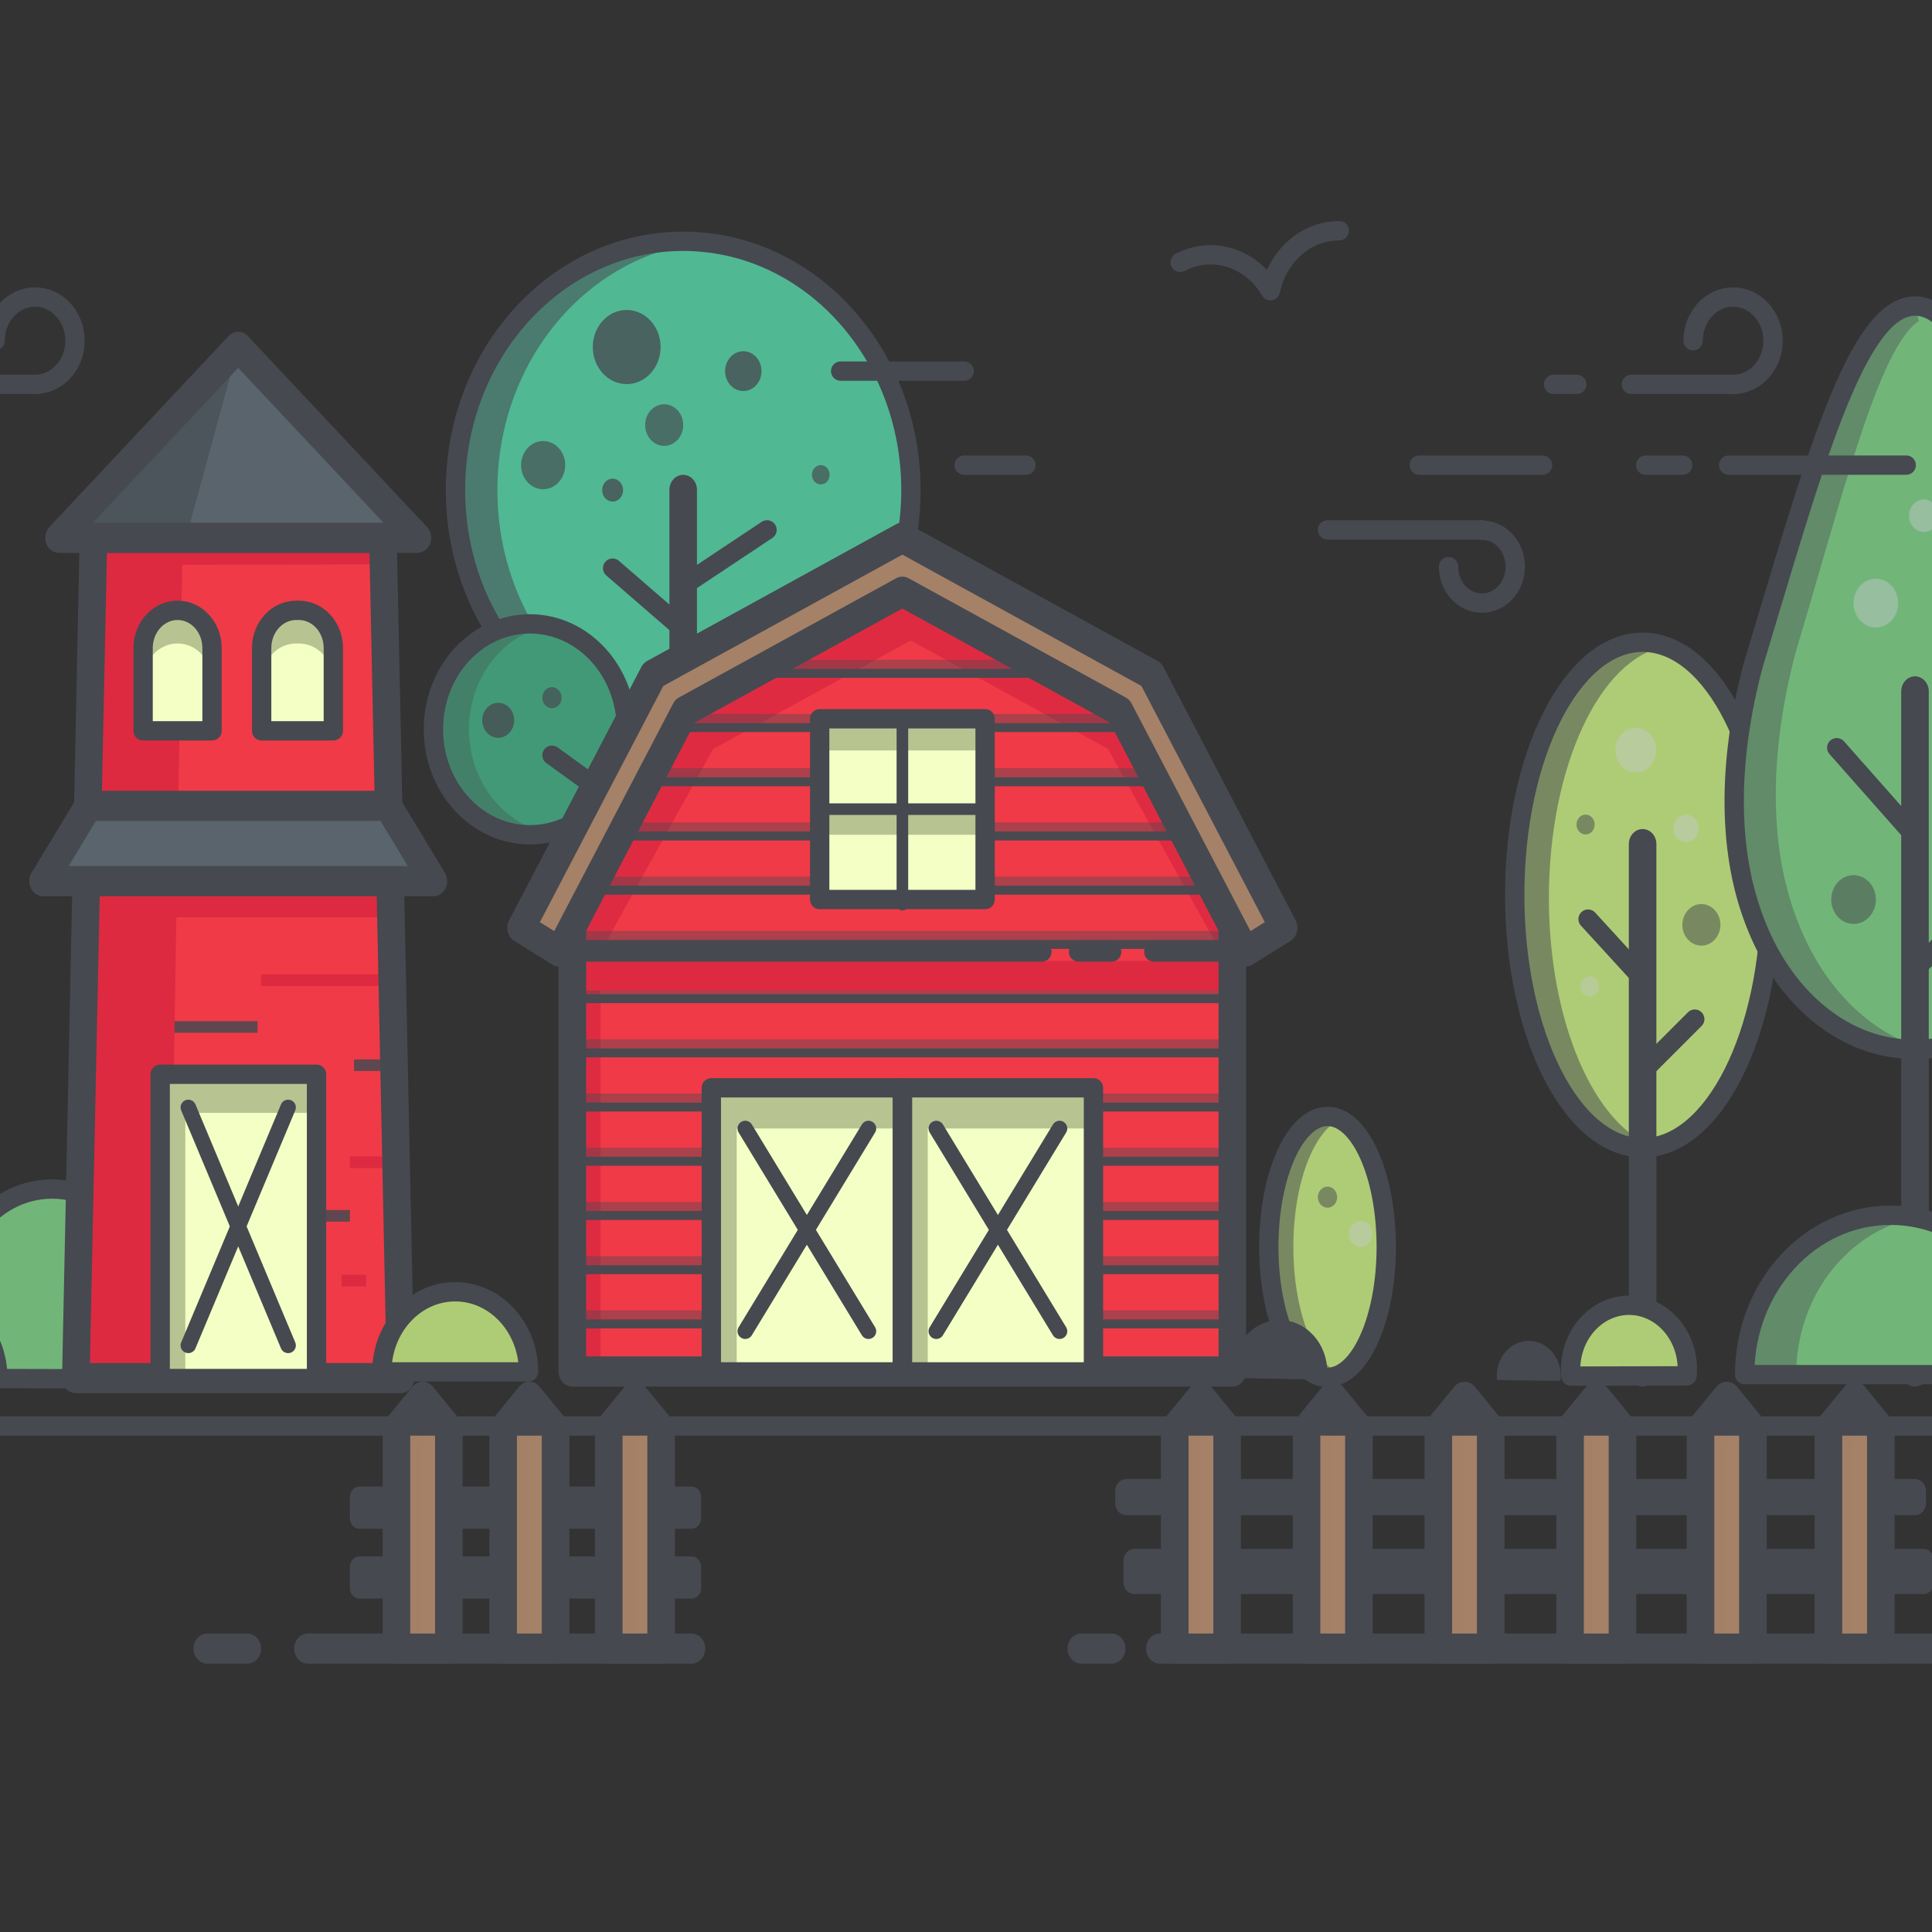<?xml version="1.0" encoding="UTF-8" standalone="no"?>
<svg
   xmlns:dc="http://purl.org/dc/elements/1.1/"
   xmlns:cc="http://creativecommons.org/ns#"
   xmlns:rdf="http://www.w3.org/1999/02/22-rdf-syntax-ns#"
   xmlns:svg="http://www.w3.org/2000/svg"
   xmlns="http://www.w3.org/2000/svg"
   xmlns:sodipodi="http://sodipodi.sourceforge.net/DTD/sodipodi-0.dtd"
   xmlns:inkscape="http://www.inkscape.org/namespaces/inkscape"
   version="1.1"
   id="Layer_1"
   x="0px"
   y="0px"
   viewBox="0 0 1000 1000"
   style="enable-background:new 0 0 1000 1000;"
   xml:space="preserve"
   sodipodi:docname="farm.svg"
   inkscape:version="1.0 (4035a4fb49, 2020-05-01)"><rect x="0" y="0" width="1000" height="1000" fill="#333333" stroke="none"/><defs
   id="defs453" /><sodipodi:namedview
   inkscape:document-rotation="0"
   pagecolor="#ffffff"
   bordercolor="#666666"
   borderopacity="1"
   objecttolerance="10"
   gridtolerance="10"
   guidetolerance="10"
   inkscape:pageopacity="0"
   inkscape:pageshadow="2"
   inkscape:window-width="1920"
   inkscape:window-height="1046"
   id="namedview451"
   showgrid="false"
   inkscape:zoom="0.86"
   inkscape:cx="500"
   inkscape:cy="477.61603"
   inkscape:window-x="-11"
   inkscape:window-y="-11"
   inkscape:window-maximized="1"
   inkscape:current-layer="Layer_1" />
<style
   type="text/css"
   id="style2">
	.st0{fill:#CCECFF;}
	.st1{fill:#F03A47;}
	.st2{fill:#72B579;}
	.st3{fill:none;stroke:#464950;stroke-width:10;stroke-linecap:round;stroke-linejoin:round;stroke-miterlimit:10;}
	.st4{fill:#AECC75;}
	.st5{opacity:0.51;fill:#464950;}
	.st6{fill:none;stroke:#DD2A40;stroke-width:6;stroke-miterlimit:10;}
	.st7{opacity:0.85;fill:none;stroke:#464950;stroke-width:6;stroke-linejoin:round;stroke-miterlimit:10;}
	.st8{fill:#DD2A40;}
	.st9{fill:#50B893;}
	.st10{opacity:0.55;fill:#464950;}
	.st11{fill:#429977;}
	.st12{opacity:0.31;fill:#464950;}
	.st13{fill:#5A646D;}
	.st14{fill:#F4FFC5;}
	.st15{fill:#B7C391;}
	.st16{fill:#4C555C;}
	.st17{fill:none;stroke:#464950;stroke-width:8;stroke-linecap:round;stroke-linejoin:round;stroke-miterlimit:10;}
	.st18{opacity:0.92;fill:#DD2A40;}
	.st19{opacity:0.4;}
	.st20{fill:none;stroke:#464950;stroke-width:3;stroke-linecap:round;stroke-linejoin:round;stroke-miterlimit:10;}
	.st21{opacity:0.97;}
	.st22{fill:#A58167;}
	.st23{opacity:0.38;fill:#464950;}
	.st24{fill:none;stroke:#464950;stroke-width:6;stroke-linecap:round;stroke-linejoin:round;stroke-miterlimit:10;}
	.st25{fill:none;stroke:#464950;stroke-width:7;stroke-linecap:round;stroke-linejoin:round;stroke-miterlimit:10;}
	.st26{opacity:0.47;fill:#A58167;}
	.st27{opacity:0.76;fill:#464950;}
	.st28{opacity:0.67;fill:#464950;}
	.st29{fill:#62A366;}
	.st30{opacity:0.3;fill:#464950;}
	.st31{opacity:0.43;fill:#C7CAD1;}
	.st32{opacity:0.35;fill:#C7CAD1;}
	.st33{fill:#464950;}
</style>
<rect
   id="XMLID_45_"
   class="st0"
   width="1119.768"
   height="786.315"
   style="fill:#ccecff;fill-opacity:0;stroke-width:0.938"
   x="-59.302"
   y="86.941" />

<path
   style="stroke-width:1.492"
   id="XMLID_40_"
   class="st2"
   d="m -4.986,713.526 c -11.416,-10.135 -18.551,-25.572 -18.551,-42.881 0,-30.406 22.547,-55.199 50.517,-55.199 27.97,0 50.374,24.793 50.374,55.355 0,17.308 -7.278,32.745 -18.551,42.88 z" />
<path
   id="XMLID_41_"
   class="st3"
   d="m -4.986,713.526 c -11.416,-10.135 -18.551,-25.572 -18.551,-42.881 0,-30.406 22.547,-55.199 50.517,-55.199 27.97,0 50.374,24.793 50.374,55.355 0,17.308 -7.278,32.745 -18.551,42.88 z" />
<ellipse
   style="stroke-width:1.492"
   id="XMLID_230_"
   class="st4"
   cx="687.124"
   cy="645.384"
   rx="30.396"
   ry="67.517" />
<path
   style="stroke-width:1.492"
   id="XMLID_235_"
   class="st5"
   d="m 669.429,645.385 c 0,-32.433 10.275,-59.409 23.974,-65.958 -2.141,-0.936 -4.281,-1.559 -6.422,-1.559 -16.839,0 -30.396,30.25 -30.396,67.517 0,37.267 13.557,67.517 30.396,67.517 2.141,0 4.281,-0.468 6.422,-1.559 -13.7,-6.549 -23.974,-33.525 -23.974,-65.958 z" />
<ellipse
   id="XMLID_229_"
   class="st3"
   cx="687.124"
   cy="645.384"
   rx="30.396"
   ry="67.517" />
<polygon
   transform="matrix(1.427,0,0,1.559,-208.053,-418.52)"
   id="XMLID_124_"
   class="st1"
   points="179.7,447 177.1,560 173.3,726 291.1,726 287.3,560 284.7,447 " />
<line
   id="XMLID_157_"
   class="st6"
   x1="135.148"
   y1="507.387"
   x2="202.362"
   y2="507.387" />
<line
   id="XMLID_160_"
   class="st7"
   x1="90.197"
   y1="531.556"
   x2="133.293"
   y2="531.556" />
<line
   id="XMLID_161_"
   class="st7"
   x1="183.239"
   y1="551.359"
   x2="204.788"
   y2="551.359" />
<line
   id="XMLID_162_"
   class="st7"
   x1="161.691"
   y1="629.324"
   x2="181.099"
   y2="629.324" />
<line
   id="XMLID_158_"
   class="st6"
   x1="181.099"
   y1="601.568"
   x2="202.362"
   y2="601.568" />
<line
   id="XMLID_159_"
   class="st6"
   x1="176.818"
   y1="662.849"
   x2="189.518"
   y2="662.849" />
<polygon
   transform="matrix(1.427,0,0,1.559,-208.053,-418.52)"
   id="XMLID_125_"
   class="st8"
   points="205.7,573 287.6,573 287.3,560 203.9,560 " />
<polygon
   transform="matrix(1.427,0,0,1.559,-208.053,-418.52)"
   id="XMLID_135_"
   class="st8"
   points="207,726 211.9,456 284.9,455.8 284.7,447 179.7,447 177.1,560 173.3,726 " />
<ellipse
   style="stroke-width:1.492"
   ry="128.797"
   rx="117.873"
   id="XMLID_52_"
   class="st9"
   cx="353.627"
   cy="253.691" />
<path
   style="stroke-width:1.492"
   id="XMLID_200_"
   class="st10"
   d="m 257.445,253.691 c 0,-67.205 47.092,-122.404 107.17,-128.33 -3.568,-0.312 -7.135,-0.624 -10.845,-0.624 -65.073,0 -117.873,57.694 -117.873,128.797 0,71.104 52.8,128.797 117.873,128.797 3.71,0 7.278,-0.156 10.845,-0.624 -60.221,-5.613 -107.17,-60.812 -107.17,-128.018 z" />
<polyline
   transform="matrix(1.427,0,0,1.559,-208.053,-418.52)"
   id="XMLID_138_"
   class="st3"
   points="393.6,431.1 393.6,452.7 393.6,494.5 " />
<line
   id="XMLID_139_"
   class="st3"
   x1="397.009"
   y1="274.273"
   x2="353.627"
   y2="303.12" />
<line
   id="XMLID_140_"
   class="st3"
   x1="353.627"
   y1="325.73"
   x2="317.095"
   y2="294.076" />
<ellipse
   ry="128.797"
   rx="117.873"
   id="XMLID_38_"
   class="st3"
   cx="353.627"
   cy="253.691" />
<ellipse
   style="stroke-width:1.492"
   ry="54.575"
   rx="49.946"
   id="XMLID_51_"
   class="st11"
   cx="274.284"
   cy="377.498" />
<path
   style="stroke-width:1.492"
   id="XMLID_201_"
   class="st12"
   d="m 242.747,377.498 c 0,-26.664 17.552,-48.962 40.813,-53.64 -2.997,-0.624 -5.994,-0.936 -9.133,-0.936 -27.542,0 -49.946,24.481 -49.946,54.575 0,30.094 22.404,54.575 49.946,54.575 3.139,0 6.136,-0.312 9.133,-0.936 -23.261,-4.678 -40.813,-26.976 -40.813,-53.64 z" />
<line
   id="XMLID_142_"
   class="st3"
   x1="285.7"
   y1="390.908"
   x2="327.084"
   y2="420.847" />
<ellipse
   ry="54.575"
   rx="49.946"
   id="XMLID_44_"
   class="st3"
   cx="274.284"
   cy="377.498" />
<polygon
   transform="matrix(1.427,0,0,1.559,-208.053,-418.52)"
   id="XMLID_131_"
   class="st3"
   points="179.7,447 177.1,560 173.3,726 291.1,726 287.3,560 284.7,447 " />
<polygon
   transform="matrix(1.427,0,0,1.559,-208.053,-418.52)"
   id="XMLID_130_"
   class="st13"
   points="303,561 161.4,561 177.9,536 286.5,536 " />
<polygon
   transform="matrix(1.427,0,0,1.559,-208.053,-418.52)"
   id="XMLID_7_"
   class="st3"
   points="303,561 161.4,561 177.9,536 286.5,536 " />
<path
   style="stroke-width:1.492"
   id="XMLID_129_"
   class="st14"
   d="M 109.747,378.278 H 74.071 v -42.88 c 0,-10.759 7.991,-19.491 17.838,-19.491 v 0 c 9.847,0 17.838,8.732 17.838,19.491 z" />
<path
   style="stroke-width:1.492"
   id="XMLID_127_"
   class="st14"
   d="m 172.537,378.278 h -37.103 v -42.88 c 0,-10.759 7.991,-19.491 17.838,-19.491 h 1.427 c 9.847,0 17.838,8.732 17.838,19.491 z" />
<path
   style="stroke-width:1.492"
   id="XMLID_134_"
   class="st15"
   d="m 91.909,315.906 v 0 c -9.847,0 -17.838,8.732 -17.838,19.491 v 17.152 c 0,-10.759 7.991,-19.491 17.838,-19.491 v 0 c 9.847,0 17.838,8.732 17.838,19.491 v -17.152 c 0,-10.759 -7.991,-19.491 -17.838,-19.491 z" />
<path
   style="stroke-width:1.492"
   id="XMLID_136_"
   class="st15"
   d="m 154.699,315.906 h -1.427 c -9.847,0 -17.838,8.732 -17.838,19.491 v 17.152 c 0,-10.759 7.991,-19.491 17.838,-19.491 h 1.427 c 9.847,0 17.838,8.732 17.838,19.491 v -17.152 c 0,-10.759 -7.991,-19.491 -17.838,-19.491 z" />
<path
   id="XMLID_10_"
   class="st3"
   d="M 109.747,378.278 H 74.071 v -42.88 c 0,-10.759 7.991,-19.491 17.838,-19.491 v 0 c 9.847,0 17.838,8.732 17.838,19.491 z" />
<path
   id="XMLID_14_"
   class="st3"
   d="m 172.537,378.278 h -37.103 v -42.88 c 0,-10.759 7.991,-19.491 17.838,-19.491 h 1.427 c 9.847,0 17.838,8.732 17.838,19.491 z" />
<polygon
   transform="matrix(1.427,0,0,1.559,-208.053,-418.52)"
   id="XMLID_126_"
   class="st13"
   points="232.2,383.6 297.2,447 167.2,447 " />
<polygon
   transform="matrix(1.427,0,0,1.559,-208.053,-418.52)"
   id="XMLID_128_"
   class="st16"
   points="167.2,447 232.2,383.6 213.3,447 " />
<polygon
   transform="matrix(1.427,0,0,1.559,-208.053,-418.52)"
   id="XMLID_8_"
   class="st3"
   points="232.2,383.6 297.2,447 167.2,447 " />
<rect
   style="stroke-width:1.492"
   id="XMLID_12_"
   x="82.919"
   y="556.037"
   class="st14"
   width="80.913"
   height="157.488" />
<rect
   style="stroke-width:1.492"
   id="XMLID_13_"
   x="82.919"
   y="556.037"
   class="st15"
   width="80.913"
   height="19.959" />
<rect
   style="stroke-width:1.492"
   id="XMLID_231_"
   x="84.346"
   y="556.037"
   class="st15"
   width="11.559"
   height="157.488" />
<rect
   id="XMLID_15_"
   x="82.919"
   y="556.037"
   class="st3"
   width="80.913"
   height="157.488" />
<line
   id="XMLID_17_"
   class="st17"
   x1="97.475"
   y1="573.189"
   x2="149.133"
   y2="696.373" />
<line
   id="XMLID_18_"
   class="st17"
   x1="149.133"
   y1="573.189"
   x2="97.475"
   y2="696.373" />
<polygon
   transform="matrix(1.427,0,0,1.559,-208.053,-418.52)"
   id="XMLID_47_"
   class="st1"
   points="473.1,447 382.8,492.4 353.4,544 353.4,723.8 592.8,723.8 592.8,544 563.4,492.4 " />
<polygon
   transform="matrix(1.427,0,0,1.559,-208.053,-418.52)"
   id="XMLID_60_"
   class="st1"
   points="473.1,447 382.8,492.4 353.4,544 353.4,723.8 592.8,723.8 592.8,544 563.4,492.4 " />
<rect
   style="stroke-width:1.492"
   id="XMLID_216_"
   x="296.26"
   y="497.408"
   class="st18"
   width="14.556"
   height="214.558" />
<polygon
   transform="matrix(1.427,0,0,1.559,-208.053,-418.52)"
   id="XMLID_66_"
   class="st18"
   points="595.8,544 566.4,492.4 476.1,447 385.8,492.4 356.4,544 356.4,596.4 404.5,517.1 476.1,481.1 547.7,517.1 595.8,596.4 " />
<g
   transform="matrix(1.427,0,0,1.559,-208.053,-418.52)"
   id="XMLID_71_"
   class="st19">
	<g
   id="XMLID_97_">
		<line
   id="XMLID_98_"
   class="st20"
   x1="403.8"
   y1="489"
   x2="542.4"
   y2="489" />
	</g>
	<g
   id="XMLID_95_">
		<line
   id="XMLID_96_"
   class="st20"
   x1="383.5"
   y1="507"
   x2="562.7"
   y2="507" />
	</g>
	<g
   id="XMLID_93_">
		<line
   id="XMLID_94_"
   class="st20"
   x1="372.2"
   y1="525"
   x2="574"
   y2="525" />
	</g>
	<g
   id="XMLID_91_">
		<line
   id="XMLID_92_"
   class="st20"
   x1="360.9"
   y1="543"
   x2="585.3"
   y2="543" />
	</g>
	<g
   id="XMLID_89_">
		<line
   id="XMLID_90_"
   class="st20"
   x1="353.4"
   y1="561"
   x2="592.8"
   y2="561" />
	</g>
	<g
   id="XMLID_87_">
		<line
   id="XMLID_88_"
   class="st20"
   x1="353.4"
   y1="579"
   x2="592.8"
   y2="579" />
	</g>
	<g
   id="XMLID_85_">
		<line
   id="XMLID_86_"
   class="st20"
   x1="353.4"
   y1="597"
   x2="592.8"
   y2="597" />
	</g>
	<g
   id="XMLID_83_">
		<line
   id="XMLID_84_"
   class="st20"
   x1="353.4"
   y1="615"
   x2="592.8"
   y2="615" />
	</g>
	<g
   id="XMLID_81_">
		<line
   id="XMLID_82_"
   class="st20"
   x1="353.4"
   y1="633"
   x2="592.8"
   y2="633" />
	</g>
	<g
   id="XMLID_78_">
		<line
   id="XMLID_79_"
   class="st20"
   x1="353.4"
   y1="651"
   x2="592.8"
   y2="651" />
	</g>
	<g
   id="XMLID_76_">
		<line
   id="XMLID_77_"
   class="st20"
   x1="353.4"
   y1="669"
   x2="592.8"
   y2="669" />
	</g>
	<g
   id="XMLID_74_">
		<line
   id="XMLID_75_"
   class="st20"
   x1="353.4"
   y1="687"
   x2="592.8"
   y2="687" />
	</g>
	<g
   id="XMLID_72_">
		<line
   id="XMLID_73_"
   class="st20"
   x1="353.4"
   y1="705"
   x2="592.8"
   y2="705" />
	</g>
</g>
<rect
   style="stroke-width:1.492"
   id="XMLID_16_"
   x="296.26"
   y="497.408"
   class="st8"
   width="341.631"
   height="15.281" />
<g
   transform="matrix(1.427,0,0,1.559,-208.053,-418.52)"
   id="XMLID_69_"
   class="st21">
	<g
   id="XMLID_122_">
		<line
   id="XMLID_123_"
   class="st20"
   x1="403.8"
   y1="492"
   x2="542.4"
   y2="492" />
	</g>
	<g
   id="XMLID_120_">
		<line
   id="XMLID_121_"
   class="st20"
   x1="383.5"
   y1="510"
   x2="562.7"
   y2="510" />
	</g>
	<g
   id="XMLID_118_">
		<line
   id="XMLID_119_"
   class="st20"
   x1="372.2"
   y1="528"
   x2="574"
   y2="528" />
	</g>
	<g
   id="XMLID_116_">
		<line
   id="XMLID_117_"
   class="st20"
   x1="360.9"
   y1="546"
   x2="585.3"
   y2="546" />
	</g>
	<g
   id="XMLID_114_">
		<line
   id="XMLID_115_"
   class="st20"
   x1="353.4"
   y1="564"
   x2="592.8"
   y2="564" />
	</g>
	<g
   id="XMLID_112_">
		<line
   id="XMLID_113_"
   class="st20"
   x1="353.4"
   y1="582"
   x2="592.8"
   y2="582" />
	</g>
	<g
   id="XMLID_110_">
		<line
   id="XMLID_111_"
   class="st20"
   x1="353.4"
   y1="600"
   x2="592.8"
   y2="600" />
	</g>
	<g
   id="XMLID_108_">
		<line
   id="XMLID_109_"
   class="st20"
   x1="353.4"
   y1="618"
   x2="592.8"
   y2="618" />
	</g>
	<g
   id="XMLID_106_">
		<line
   id="XMLID_107_"
   class="st20"
   x1="353.4"
   y1="636"
   x2="592.8"
   y2="636" />
	</g>
	<g
   id="XMLID_104_">
		<line
   id="XMLID_105_"
   class="st20"
   x1="353.4"
   y1="654"
   x2="592.8"
   y2="654" />
	</g>
	<g
   id="XMLID_102_">
		<line
   id="XMLID_103_"
   class="st20"
   x1="353.4"
   y1="672"
   x2="592.8"
   y2="672" />
	</g>
	<g
   id="XMLID_100_">
		<line
   id="XMLID_101_"
   class="st20"
   x1="353.4"
   y1="690"
   x2="592.8"
   y2="690" />
	</g>
	<g
   id="XMLID_80_">
		<line
   id="XMLID_99_"
   class="st20"
   x1="353.4"
   y1="708"
   x2="592.8"
   y2="708" />
	</g>
</g>
<polygon
   transform="matrix(1.427,0,0,1.559,-208.053,-418.52)"
   id="XMLID_28_"
   class="st3"
   points="473.1,447 382.8,492.4 353.4,544 353.4,723.8 592.8,723.8 592.8,544 563.4,492.4 " />
<rect
   style="stroke-width:1.492"
   id="XMLID_55_"
   x="368.183"
   y="563.054"
   class="st14"
   width="98.893"
   height="147.041" />
<rect
   style="stroke-width:1.492"
   id="XMLID_62_"
   x="368.183"
   y="563.054"
   class="st14"
   width="98.893"
   height="147.041" />
<rect
   style="stroke-width:1.492"
   id="XMLID_64_"
   x="368.183"
   y="563.054"
   class="st15"
   width="98.893"
   height="21.05" />
<rect
   style="stroke-width:1.492"
   id="XMLID_215_"
   x="368.183"
   y="563.054"
   class="st15"
   width="13.129"
   height="145.326" />
<rect
   style="stroke-width:1.492"
   id="XMLID_53_"
   x="467.076"
   y="563.054"
   class="st14"
   width="98.893"
   height="147.041" />
<rect
   style="stroke-width:1.492"
   id="XMLID_67_"
   x="467.076"
   y="563.054"
   class="st15"
   width="98.893"
   height="21.05" />
<rect
   style="stroke-width:1.492"
   id="XMLID_217_"
   x="467.076"
   y="563.054"
   class="st15"
   width="13.129"
   height="145.326" />
<rect
   id="XMLID_19_"
   x="368.183"
   y="563.054"
   class="st3"
   width="98.893"
   height="147.041" />
<rect
   id="XMLID_21_"
   x="467.076"
   y="563.054"
   class="st3"
   width="98.893"
   height="147.041" />
<rect
   style="stroke-width:1.492"
   id="XMLID_56_"
   x="424.265"
   y="372.041"
   class="st14"
   width="85.622"
   height="93.557" />
<rect
   style="stroke-width:1.492"
   id="XMLID_65_"
   x="424.265"
   y="372.041"
   class="st14"
   width="85.622"
   height="93.557" />
<rect
   style="stroke-width:1.492"
   id="XMLID_68_"
   x="424.265"
   y="372.041"
   class="st15"
   width="85.622"
   height="16.373" />
<rect
   style="stroke-width:1.492"
   id="XMLID_70_"
   x="424.265"
   y="419.599"
   class="st15"
   width="85.622"
   height="12.474" />
<rect
   id="XMLID_20_"
   x="424.265"
   y="372.041"
   class="st3"
   width="85.622"
   height="93.557" />
<polygon
   transform="matrix(1.427,0,0,1.559,-208.053,-418.52)"
   id="XMLID_50_"
   class="st22"
   points="473.1,447 563.4,492.4 611.4,576.5 597.5,584.4 551.9,504.5 473.1,464.9 394.3,504.5 348.7,584.4 334.8,576.5 382.8,492.4 " />
<polygon
   transform="matrix(1.427,0,0,1.559,-208.053,-418.52)"
   id="XMLID_33_"
   class="st3"
   points="473.1,447 563.4,492.4 611.4,576.5 597.5,584.4 551.9,504.5 473.1,464.9 394.3,504.5 348.7,584.4 334.8,576.5 382.8,492.4 " />
<ellipse
   style="stroke-width:1.492"
   id="XMLID_171_"
   class="st4"
   cx="850.234"
   cy="463.259"
   rx="66.214"
   ry="130.825" />
<path
   style="stroke-width:1.492"
   id="XMLID_202_"
   class="st5"
   d="m 801.715,464.819 c 0,-68.297 26.543,-124.276 60.221,-130.201 -3.853,-1.403 -7.706,-2.183 -11.844,-2.183 -36.532,0 -66.214,58.629 -66.214,130.825 0,72.195 29.682,130.825 66.214,130.825 1.998,0 3.996,-0.156 5.994,-0.624 C 825.261,582.545 801.715,529.061 801.715,464.819 Z" />
<ellipse
   id="XMLID_11_"
   class="st3"
   cx="850.234"
   cy="463.259"
   rx="66.214"
   ry="130.825" />
<polyline
   transform="matrix(1.427,0,0,1.559,-208.053,-418.52)"
   id="XMLID_22_"
   class="st3"
   points="741.6,548.7 741.6,624 741.6,723.8 " />
<path
   style="stroke-width:1.492"
   id="XMLID_163_"
   class="st2"
   d="m 1075.134,344.753 c 13.271,50.677 13.414,98.079 -2.141,135.191 -14.984,36.799 -45.522,63.463 -81.769,63.151 -36.389,0.312 -66.928,-26.352 -81.769,-63.151 -15.412,-37.267 -15.412,-84.67 -2.141,-135.191 30.681,-101.198 53.086,-186.335 83.909,-186.335 30.824,-0.156 53.228,85.137 83.91,186.335 z" />
<ellipse
   style="stroke-width:1.492"
   ry="12.63"
   rx="11.559"
   id="XMLID_208_"
   class="st5"
   cx="959.402"
   cy="465.598" />
<path
   style="stroke-width:1.492"
   id="XMLID_206_"
   class="st23"
   d="m 931.575,479.632 c -16.268,-38.982 -16.125,-88.88 -2.141,-142.051 23.974,-79.836 42.954,-158.112 63.931,-171.522 -0.856,-0.156 -1.284,-7.952 -2.141,-7.952 -30.824,0 -53.228,85.293 -83.909,186.335 -13.271,50.677 -13.414,98.079 2.141,135.191 14.984,36.799 45.522,63.463 81.769,63.151 1.57,0 2.997,0 4.567,-0.156 -28.398,-7.796 -51.659,-31.965 -64.216,-62.995 z" />
<path
   id="XMLID_29_"
   class="st3"
   d="m 1075.134,344.753 c 13.271,50.677 13.414,98.079 -2.141,135.191 -14.984,36.799 -45.522,63.463 -81.769,63.151 -36.389,0.312 -66.928,-26.352 -81.769,-63.151 -15.412,-37.267 -15.412,-84.67 -2.141,-135.191 30.681,-101.198 53.086,-186.335 83.909,-186.335 30.824,-0.156 53.228,85.137 83.91,186.335 z" />
<path
   style="stroke-width:1.492"
   id="XMLID_133_"
   class="st4"
   d="m 197.652,710.095 c 0,-22.922 16.982,-41.477 37.959,-41.477 20.977,0 37.959,18.556 37.959,41.477 z" />
<path
   id="XMLID_39_"
   class="st3"
   d="m 197.652,710.095 c 0,-22.922 16.982,-41.477 37.959,-41.477 20.977,0 37.959,18.556 37.959,41.477 z" />
<path
   style="stroke-width:1.492"
   id="XMLID_233_"
   class="st4"
   d="m -77.051,713.214 c 0,-22.922 16.982,-41.477 37.959,-41.477 20.977,0 37.959,18.556 37.959,41.477 z" />
<path
   id="XMLID_42_"
   class="st3"
   d="m -77.051,713.214 c 0,-22.922 16.982,-41.477 37.959,-41.477 20.977,0 37.959,18.556 37.959,41.477 z" />
<line
   id="XMLID_63_"
   class="st3"
   x1="597.221"
   y1="492.73"
   x2="640.746"
   y2="492.73" />
<line
   id="XMLID_61_"
   class="st3"
   x1="558.263"
   y1="492.73"
   x2="575.388"
   y2="492.73" />
<line
   id="XMLID_54_"
   class="st3"
   x1="289.553"
   y1="492.73"
   x2="539.284"
   y2="492.73" />
<line
   id="XMLID_23_"
   class="st24"
   x1="467.076"
   y1="373.6"
   x2="467.076"
   y2="468.249" />
<line
   id="XMLID_24_"
   class="st24"
   x1="507.033"
   y1="418.819"
   x2="427.119"
   y2="418.819" />
<line
   id="XMLID_58_"
   class="st17"
   x1="385.735"
   y1="584.104"
   x2="449.524"
   y2="689.045" />
<line
   id="XMLID_59_"
   class="st17"
   x1="449.524"
   y1="584.104"
   x2="385.735"
   y2="689.045" />
<line
   id="XMLID_57_"
   class="st17"
   x1="484.629"
   y1="584.104"
   x2="548.417"
   y2="689.045" />
<line
   id="XMLID_26_"
   class="st17"
   x1="548.417"
   y1="584.104"
   x2="484.629"
   y2="689.045" />
<path
   id="XMLID_137_"
   class="st3"
   d="M 353.627,325.73" />
<g
   transform="matrix(1.427,0,0,1.559,-208.053,-418.52)"
   id="g361">
	<line
   id="XMLID_247_"
   class="st3"
   x1="257.5"
   y1="815.8"
   x2="396.6"
   y2="815.8" />
	<line
   id="XMLID_175_"
   class="st3"
   x1="221"
   y1="815.8"
   x2="235.5"
   y2="815.8" />
	<rect
   id="XMLID_172_"
   x="276.2"
   y="788.7"
   class="st25"
   width="120.4"
   height="7" />
	<rect
   id="XMLID_174_"
   x="276.2"
   y="765.5"
   class="st25"
   width="120.4"
   height="7" />
	<polygon
   id="XMLID_147_"
   class="st22"
   points="337.8,732.2 347.3,742.8 347.3,815.8 328.3,815.8 328.3,742.8 " />
	<polygon
   id="XMLID_253_"
   class="st26"
   points="340.8,733.2 331.3,743.8 331.3,816.8 337.3,816.8 337.3,747.8 345.6,738.6 " />
	<polygon
   id="XMLID_144_"
   class="st3"
   points="337.8,732.2 347.3,742.8 347.3,815.8 328.3,815.8 328.3,742.8 " />
	<polygon
   id="XMLID_173_"
   class="st22"
   points="376.1,732.2 385.6,742.8 385.6,815.8 366.6,815.8 366.6,742.8 " />
	<polygon
   id="XMLID_238_"
   class="st26"
   points="379.1,733.2 369.6,743.8 369.6,816.8 375.6,816.8 375.6,747.8 383.8,738.6 " />
	<polygon
   id="XMLID_185_"
   class="st3"
   points="376.1,732.2 385.6,742.8 385.6,815.8 366.6,815.8 366.6,742.8 " />
	<polygon
   id="XMLID_153_"
   class="st22"
   points="299.1,732.2 308.6,742.8 308.6,815.8 289.6,815.8 289.6,742.8 " />
	<polygon
   id="XMLID_150_"
   class="st22"
   points="299.1,732.2 308.6,742.8 308.6,815.8 289.6,815.8 289.6,742.8 " />
	<polygon
   id="XMLID_261_"
   class="st26"
   points="302.1,733.2 292.6,743.8 292.6,816.8 298.6,816.8 298.6,747.8 306.9,738.6 " />
	<polygon
   id="XMLID_151_"
   class="st3"
   points="299.1,732.2 308.6,742.8 308.6,815.8 289.6,815.8 289.6,742.8 " />
</g>
<ellipse
   style="stroke-width:1.492"
   ry="10.291"
   rx="9.418"
   id="XMLID_156_"
   class="st27"
   cx="384.736"
   cy="192.099" />
<ellipse
   style="stroke-width:1.492"
   ry="19.179"
   rx="17.552"
   id="XMLID_170_"
   class="st27"
   cx="324.373"
   cy="179.624" />
<ellipse
   style="stroke-width:1.492"
   ry="5.925"
   rx="5.423"
   id="XMLID_165_"
   class="st27"
   cx="317.095"
   cy="253.691" />
<ellipse
   style="stroke-width:1.492"
   ry="12.474"
   rx="11.416"
   id="XMLID_164_"
   class="st28"
   cx="281.134"
   cy="240.748" />
<ellipse
   style="stroke-width:1.492"
   ry="10.759"
   rx="9.847"
   id="XMLID_169_"
   class="st28"
   cx="343.781"
   cy="220.01" />
<ellipse
   style="stroke-width:1.492"
   ry="4.99"
   rx="4.567"
   id="XMLID_167_"
   class="st28"
   cx="424.836"
   cy="245.738" />
<ellipse
   style="stroke-width:1.492"
   ry="35.552"
   rx="32.536"
   id="XMLID_177_"
   class="st29"
   cx="1067"
   cy="325.262" />
<path
   style="stroke-width:1.492"
   id="XMLID_207_"
   class="st30"
   d="m 1051.874,325.262 c 0,-17.152 11.131,-31.498 25.972,-34.928 -2.141,-0.468 -4.281,-0.78 -6.564,-0.78 -17.98,0 -32.536,15.905 -32.536,35.552 0,19.647 14.556,35.552 32.536,35.552 2.283,0 4.424,-0.312 6.564,-0.78 -14.841,-3.119 -25.972,-17.464 -25.972,-34.616 z" />
<ellipse
   ry="35.552"
   rx="32.536"
   id="XMLID_43_"
   class="st3"
   cx="1067"
   cy="325.262" />
<polyline
   transform="matrix(1.427,0,0,1.559,-208.053,-418.52)"
   id="XMLID_30_"
   class="st3"
   points="840.4,498 840.4,582 840.4,723.8 " />
<path
   style="stroke-width:1.492"
   id="XMLID_212_"
   class="st2"
   d="m 903.034,711.498 c 0,-45.531 33.821,-82.487 75.49,-82.487 41.669,0 75.49,36.955 75.49,82.487 z" />
<path
   style="stroke-width:1.492"
   id="XMLID_210_"
   class="st2"
   d="m 903.034,711.498 c 0,-45.531 33.821,-82.487 75.49,-82.487 41.669,0 75.49,36.955 75.49,82.487 z" />
<path
   style="stroke-width:1.492"
   id="XMLID_226_"
   class="st23"
   d="m 991.796,630.259 c -4.281,-0.78 -8.705,-1.247 -13.271,-1.247 -41.669,0 -75.49,36.955 -75.49,82.487 h 26.686 c 0,-40.542 26.685,-74.378 62.076,-81.239 z" />
<path
   id="XMLID_211_"
   class="st3"
   d="m 903.034,711.498 c 0,-45.531 33.821,-82.487 75.49,-82.487 41.669,0 75.49,36.955 75.49,82.487 z" />
<line
   id="XMLID_186_"
   class="st3"
   x1="1034.321"
   y1="460.92"
   x2="991.225"
   y2="501.462" />
<line
   id="XMLID_187_"
   class="st3"
   x1="991.225"
   y1="432.853"
   x2="950.697"
   y2="387.01" />
<line
   id="XMLID_188_"
   class="st3"
   x1="877.205"
   y1="527.502"
   x2="850.234"
   y2="554.478" />
<line
   id="XMLID_189_"
   class="st3"
   x1="850.234"
   y1="506.608"
   x2="821.979"
   y2="475.734" />
<ellipse
   style="stroke-width:1.492"
   ry="10.759"
   rx="9.847"
   id="XMLID_166_"
   class="st5"
   cx="880.63"
   cy="478.696" />
<ellipse
   style="stroke-width:1.492"
   ry="5.146"
   rx="4.709"
   id="XMLID_194_"
   class="st5"
   cx="820.695"
   cy="426.772" />
<ellipse
   style="stroke-width:1.492"
   ry="11.539"
   rx="10.56"
   id="XMLID_196_"
   class="st31"
   cx="846.667"
   cy="388.257" />
<ellipse
   style="stroke-width:1.492"
   ry="8.42"
   rx="7.706"
   id="XMLID_199_"
   class="st31"
   cx="995.792"
   cy="266.945" />
<ellipse
   style="stroke-width:1.492"
   ry="8.576"
   rx="7.849"
   id="XMLID_203_"
   class="st5"
   cx="1016.341"
   cy="366.583" />
<ellipse
   style="stroke-width:1.492"
   ry="12.63"
   rx="11.559"
   id="XMLID_205_"
   class="st31"
   cx="970.961"
   cy="312.164" />
<ellipse
   style="stroke-width:1.492"
   ry="12.007"
   rx="10.988"
   id="XMLID_204_"
   class="st31"
   cx="1032.466"
   cy="406.189" />
<ellipse
   style="stroke-width:1.492"
   ry="7.173"
   rx="6.564"
   id="XMLID_198_"
   class="st31"
   cx="872.639"
   cy="428.799" />
<ellipse
   style="stroke-width:1.492"
   ry="5.302"
   rx="4.852"
   id="XMLID_197_"
   class="st32"
   cx="822.835"
   cy="510.506" />
<path
   style="stroke-width:1.492"
   id="XMLID_209_"
   class="st4"
   d="m 1009.776,711.498 c 0,-27.444 20.407,-49.585 45.38,-49.585 24.973,0 45.38,22.298 45.38,49.585 z" />
<path
   style="stroke-width:1.492"
   id="XMLID_227_"
   class="st5"
   d="m 1067.428,663.628 c -3.853,-1.247 -7.991,-1.871 -12.273,-1.871 -25.116,0 -45.38,22.298 -45.38,49.585 h 24.688 c -0.143,-22.61 13.842,-41.789 32.964,-47.714 z" />
<path
   id="XMLID_168_"
   class="st3"
   d="m 1009.776,711.498 c 0,-27.444 20.407,-49.585 45.38,-49.585 24.973,0 45.38,22.298 45.38,49.585 z" />
<g
   transform="matrix(1.427,0,0,1.559,-208.053,-418.52)"
   id="g417">
	<line
   id="XMLID_192_"
   class="st3"
   x1="864"
   y1="815.8"
   x2="883.8"
   y2="815.8" />
	<line
   id="XMLID_190_"
   class="st3"
   x1="898.2"
   y1="815.8"
   x2="902.6"
   y2="815.8" />
	<line
   id="XMLID_191_"
   class="st3"
   x1="566.5"
   y1="815.8"
   x2="848.5"
   y2="815.8" />
	<line
   id="XMLID_46_"
   class="st3"
   x1="538"
   y1="815.8"
   x2="549"
   y2="815.8" />
	<rect
   id="XMLID_31_"
   x="554.3"
   y="763.5"
   class="st17"
   width="286.1"
   height="4" />
	<rect
   id="XMLID_37_"
   x="557.3"
   y="786.7"
   class="st17"
   width="286.1"
   height="7" />
	<polygon
   id="XMLID_141_"
   class="st22"
   points="581.4,732.2 590.9,742.8 590.9,815.8 571.9,815.8 571.9,742.8 " />
	<polygon
   id="XMLID_237_"
   class="st26"
   points="584.4,733.2 574.9,743.8 574.9,816.8 580.9,816.8 580.9,747.8 589.2,738.6 " />
	<polygon
   id="XMLID_34_"
   class="st3"
   points="581.4,732.2 590.9,742.8 590.9,815.8 571.9,815.8 571.9,742.8 " />
	<polygon
   id="XMLID_155_"
   class="st22"
   points="677,732.2 686.5,742.8 686.5,815.8 667.5,815.8 667.5,742.8 " />
	<polygon
   id="XMLID_240_"
   class="st26"
   points="680,733.2 670.5,743.8 670.5,816.8 676.5,816.8 676.5,747.8 684.8,738.6 " />
	<polygon
   id="XMLID_154_"
   class="st22"
   points="724.8,732.2 734.3,742.8 734.3,815.8 715.3,815.8 715.3,742.8 " />
	<polygon
   id="XMLID_243_"
   class="st26"
   points="726.8,732.2 717.3,742.8 717.3,815.8 723.3,815.8 723.3,746.8 731.6,737.6 " />
	<polygon
   id="XMLID_146_"
   class="st22"
   points="629.2,732.2 638.7,742.8 638.7,815.8 619.7,815.8 619.7,742.8 " />
	<polygon
   id="XMLID_244_"
   class="st26"
   points="632.2,733.2 622.7,743.8 622.7,816.8 628.7,816.8 628.7,747.8 637,738.6 " />
	<polygon
   id="XMLID_27_"
   class="st3"
   points="677,732.2 686.5,742.8 686.5,815.8 667.5,815.8 667.5,742.8 " />
	<polygon
   id="XMLID_36_"
   class="st3"
   points="724.8,732.2 734.3,742.8 734.3,815.8 715.3,815.8 715.3,742.8 " />
	<polygon
   id="XMLID_32_"
   class="st3"
   points="629.2,732.2 638.7,742.8 638.7,815.8 619.7,815.8 619.7,742.8 " />
	<polygon
   id="XMLID_149_"
   class="st22"
   points="818.5,732.2 828,742.8 828,815.8 809,815.8 809,742.8 " />
	<polygon
   id="XMLID_236_"
   class="st26"
   points="821.5,733.2 812,743.8 812,816.8 818,816.8 818,747.8 826.3,738.6 " />
	<polygon
   id="XMLID_49_"
   class="st3"
   points="818.5,732.2 828,742.8 828,815.8 809,815.8 809,742.8 " />
	<polygon
   id="XMLID_152_"
   class="st22"
   points="772.1,732.2 781.6,742.8 781.6,815.8 762.6,815.8 762.6,742.8 " />
	<polygon
   id="XMLID_242_"
   class="st26"
   points="775.1,733.2 765.6,743.8 765.6,816.8 771.6,816.8 771.6,747.8 779.9,738.6 " />
	<polygon
   id="XMLID_48_"
   class="st3"
   points="772.1,732.2 781.6,742.8 781.6,815.8 762.6,815.8 762.6,742.8 " />
</g>
<ellipse
   style="stroke-width:1.492"
   ry="5.458"
   rx="4.995"
   id="XMLID_219_"
   class="st28"
   cx="285.7"
   cy="361.126" />
<ellipse
   style="stroke-width:1.492"
   ry="9.044"
   rx="8.277"
   id="XMLID_223_"
   class="st27"
   cx="257.873"
   cy="372.82" />
<ellipse
   style="stroke-width:1.492"
   ry="6.705"
   rx="6.136"
   id="XMLID_228_"
   class="st31"
   cx="704.249"
   cy="638.68" />
<ellipse
   style="stroke-width:1.492"
   ry="5.458"
   rx="4.995"
   id="XMLID_232_"
   class="st5"
   cx="687.124"
   cy="619.656" />
<line
   id="XMLID_25_"
   class="st3"
   x1="-39.055"
   y1="738.098"
   x2="1043.613"
   y2="738.098" />
<path
   style="stroke-width:1.492"
   id="XMLID_132_"
   class="st4"
   d="m 813.131,712.278 c -0.285,-2.339 -0.285,-4.678 0,-7.173 1.855,-18.088 16.696,-31.186 33.25,-29.315 16.554,2.027 28.541,18.244 26.828,36.331 z" />
<path
   id="XMLID_35_"
   class="st3"
   d="m 813.131,712.278 c -0.285,-2.339 -0.285,-4.678 0,-7.173 1.855,-18.088 16.696,-31.186 33.25,-29.315 16.554,2.027 28.541,18.244 26.828,36.331 z" />
<path
   style="stroke-width:1.492"
   id="XMLID_148_"
   class="st33"
   d="m 774.887,714.305 c -0.143,-0.78 -0.143,-1.403 -0.143,-2.183 0,-9.979 7.421,-18.088 16.554,-18.088 9.133,0 16.554,8.108 16.554,18.088 0,0.936 0,1.871 -0.143,2.651 z" />
<path
   style="stroke-width:1.492"
   id="XMLID_221_"
   class="st33"
   d="m 638.034,713.214 c -0.143,-1.091 -0.143,-2.027 -0.143,-3.119 0,-14.813 10.988,-26.82 24.545,-26.82 13.557,0 24.545,12.007 24.545,26.82 0,1.403 -0.143,2.651 -0.285,4.054 z" />
<path
   id="XMLID_5_"
   class="st3"
   d="m 693.223,119.421 c -17.41,0 -31.966,13.254 -35.676,31.03 -6.564,-11.227 -17.981,-18.556 -30.967,-18.556 -5.565,0 -10.988,1.403 -15.697,3.898" />







<line
   id="XMLID_259_"
   class="st3"
   x1="844.383"
   y1="198.96"
   x2="897.469"
   y2="198.96" />
<line
   id="XMLID_254_"
   class="st3"
   x1="804.141"
   y1="198.96"
   x2="816.128"
   y2="198.96" />
<line
   id="XMLID_256_"
   class="st3"
   x1="894.758"
   y1="240.748"
   x2="986.659"
   y2="240.748" />
<line
   id="XMLID_255_"
   class="st3"
   x1="851.804"
   y1="240.748"
   x2="870.926"
   y2="240.748" />
<line
   id="XMLID_263_"
   class="st3"
   x1="687.124"
   y1="274.273"
   x2="767.181"
   y2="274.273" />
<line
   id="XMLID_264_"
   class="st3"
   x1="734.644"
   y1="240.748"
   x2="798.433"
   y2="240.748" />
<line
   id="XMLID_266_"
   class="st3"
   x1="435.111"
   y1="192.099"
   x2="499.042"
   y2="192.099" />
<line
   id="XMLID_267_"
   class="st3"
   x1="499.042"
   y1="240.748"
   x2="531.007"
   y2="240.748" />
<line
   id="XMLID_257_"
   class="st3"
   x1="-119.434"
   y1="164.967"
   x2="-44.515"
   y2="164.967" />
<path
   id="XMLID_252_"
   class="st3"
   d="m 876.349,176.35 c 0,-12.474 9.276,-22.61 20.692,-22.61 11.416,0 20.692,10.135 20.692,22.61 0,12.474 -9.276,22.61 -20.692,22.61" />
<path
   id="XMLID_265_"
   class="st3"
   d="m 749.771,293.297 c 0,10.447 7.706,18.867 17.267,18.867 9.561,0 17.267,-8.42 17.267,-18.867 0,-10.447 -7.706,-18.867 -17.267,-18.867" />
<line
   id="XMLID_260_"
   class="st3"
   x1="-17.116"
   y1="198.96"
   x2="18.56"
   y2="198.96" />
<line
   id="XMLID_262_"
   class="st3"
   x1="-76.052"
   y1="198.96"
   x2="-44.515"
   y2="198.96" />
<path
   id="XMLID_258_"
   class="st3"
   d="m -2.56,176.35 c 0,-12.474 9.276,-22.61 20.692,-22.61 11.416,0 20.692,10.135 20.692,22.61 0,12.474 -9.276,22.61 -20.692,22.61" />
</svg>
